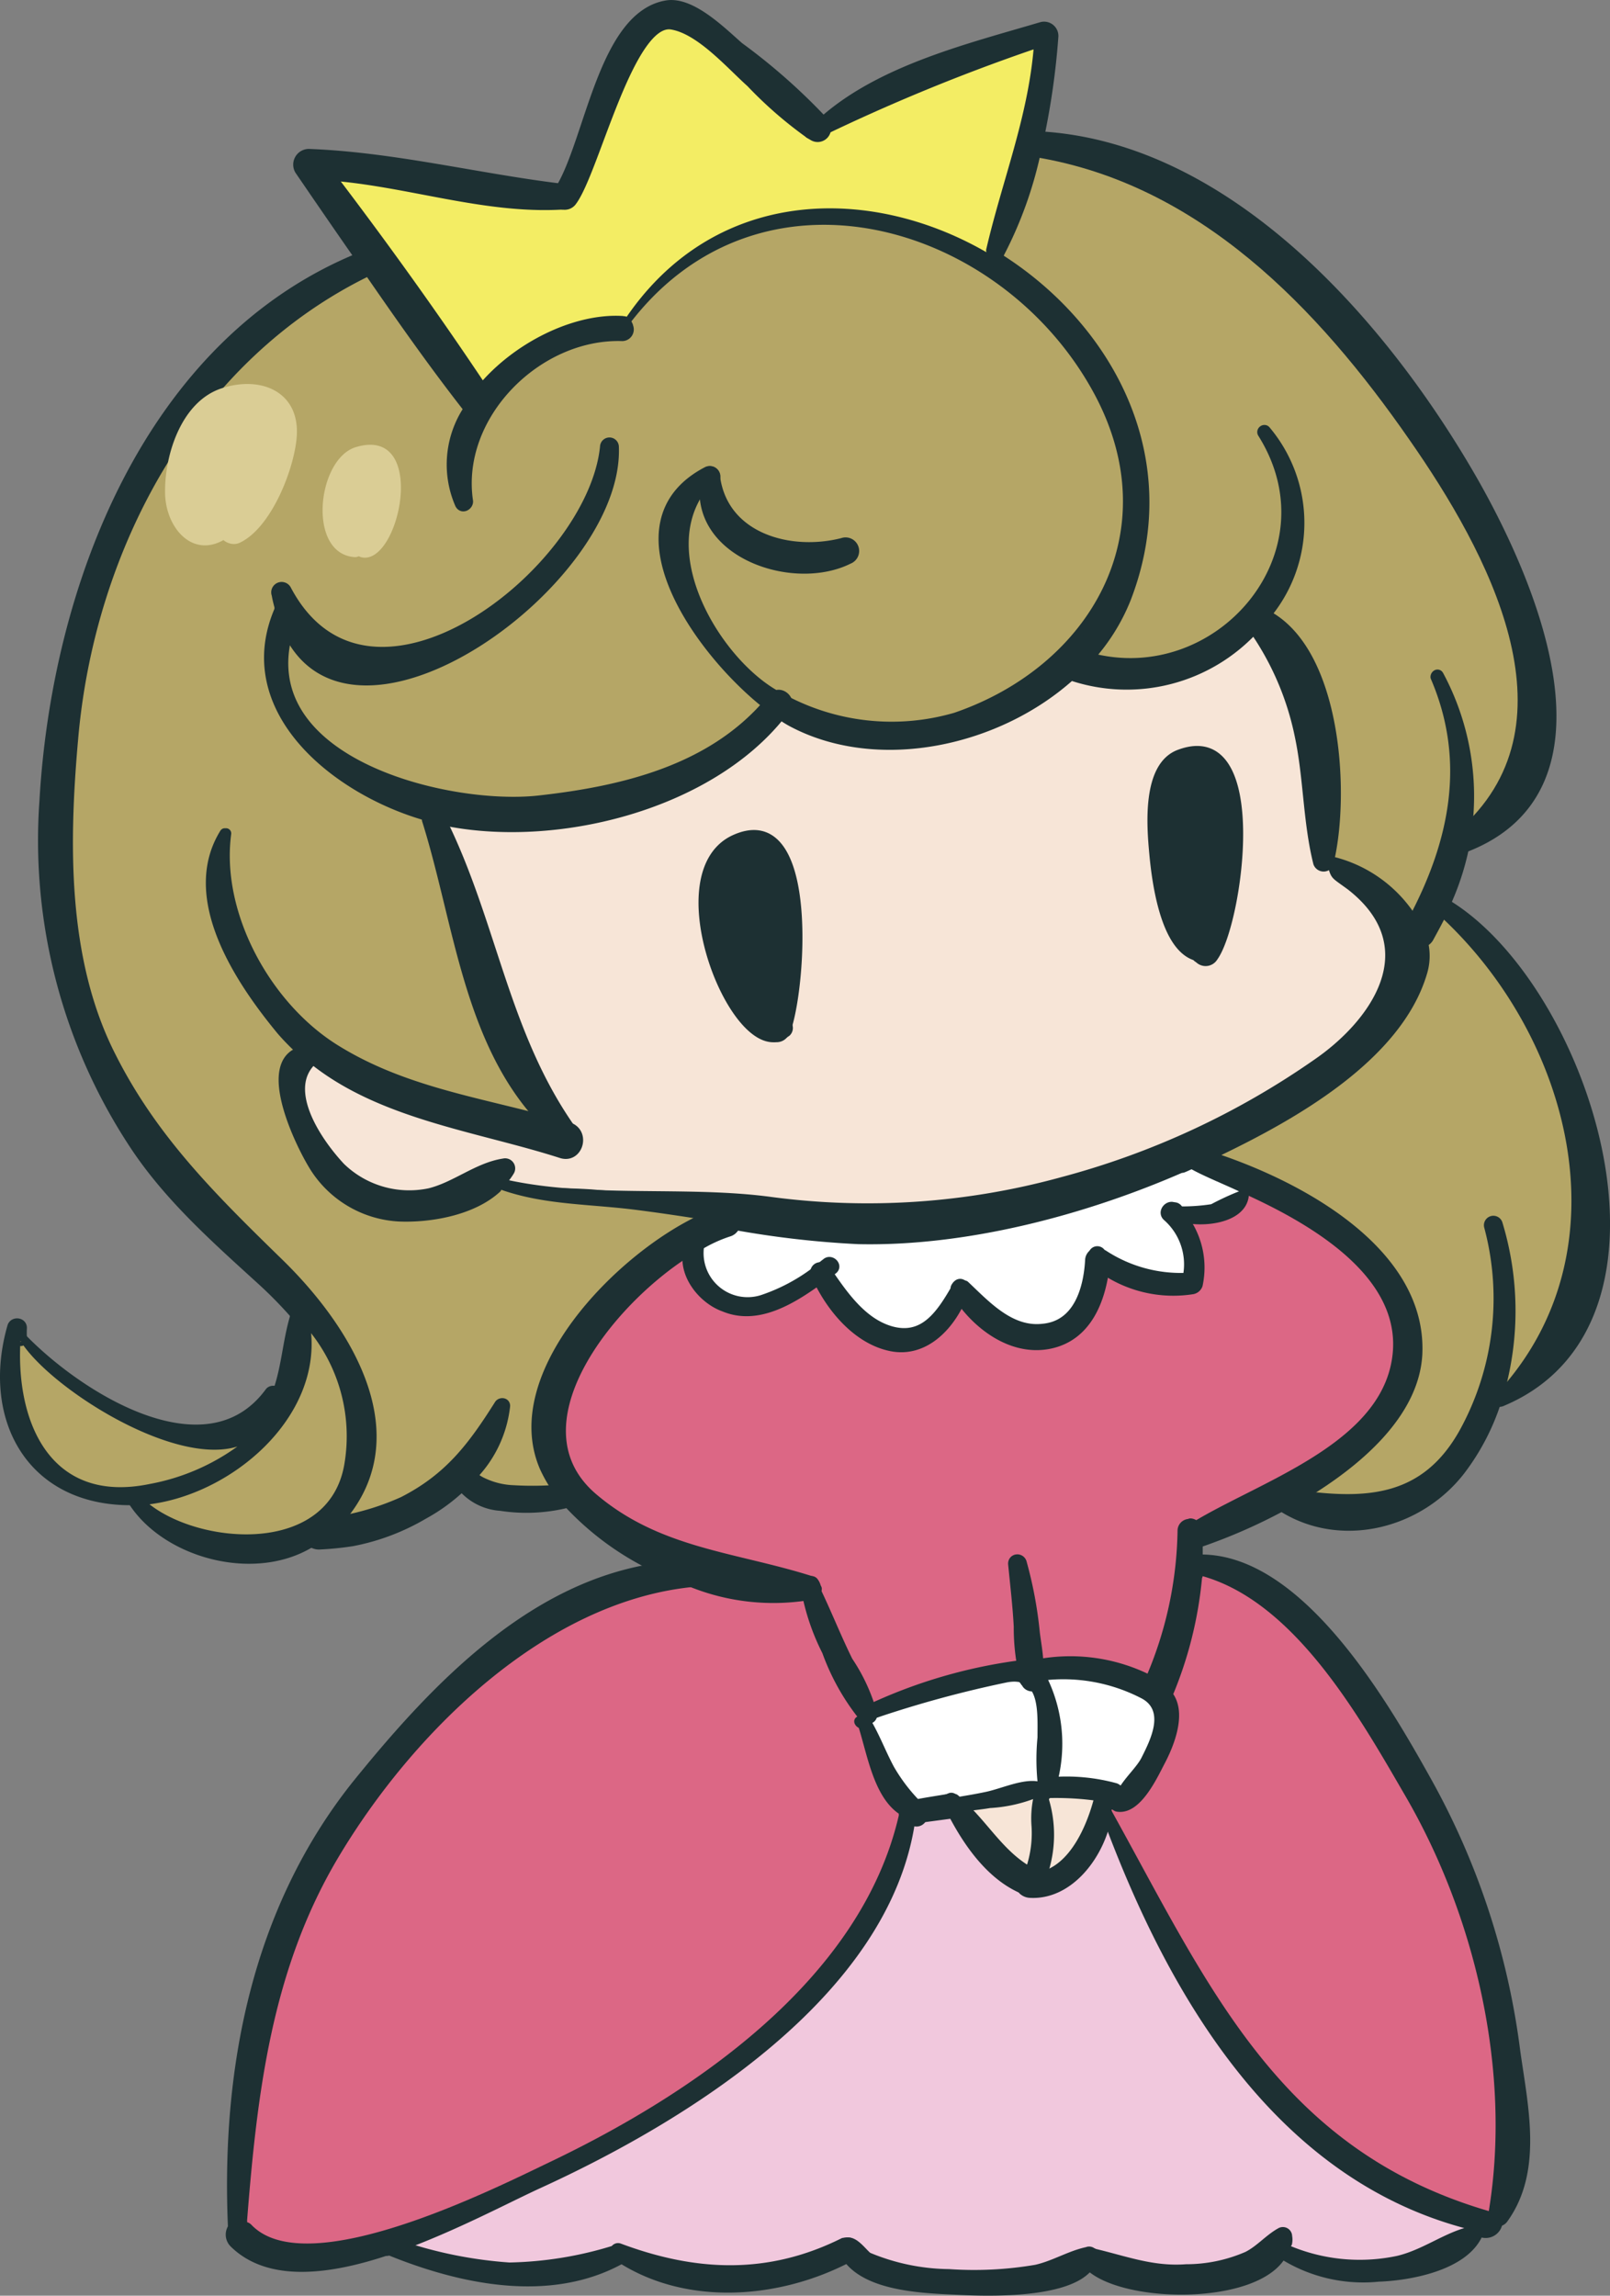 <svg xmlns="http://www.w3.org/2000/svg" viewBox="0 0 102.42 145.99"><rect x="0" y="0" width="102.42" height="145.99" fill="#808080" stroke="none"/><defs><style>.cls-1{fill:#1d3033;stroke:#1d3033;stroke-linecap:round;stroke-linejoin:round;stroke-width:.66px}.cls-2{fill:#b5a666}.cls-3{fill:#dc6785}.cls-5{fill:#f7e5d7}.cls-6{fill:#fff}.cls-8{fill:#dacd95}.cls-9{fill:none}</style></defs><g id="レイヤー_2" data-name="レイヤー 2"><g id="レイヤー_3" data-name="レイヤー 3"><path class="cls-1" d="M76.18 99.62v-.43c6.41-.23 11.9 9.33 14.51 14a47.44 47.44 0 0 1 5.69 17.25c.49 3.51 1.44 7.56-.74 10.61a.44.44 0 0 1-.33.21.68.68 0 0 0-.49-.59h-.13c1.46-8.92-.87-18.87-5.43-26.61-2.9-5-7.1-12.38-13.13-13.79.02-.27.05-.47.05-.65zM91.79 57.84a.77.77 0 0 0 .15-.36c8.85 5.26 15.77 26.48 3.62 31.61a.37.37 0 0 1-.36 0 5 5 0 0 0 .2-.62c8.1-9 4.54-22.5-3.79-30.17a2.13 2.13 0 0 0 .18-.46z"/><path class="cls-2" d="M91.61 58.25c8.33 7.67 11.89 21.2 3.79 30.17a19 19 0 0 0-.12-10.63.27.27 0 0 0-.52.15 17.71 17.71 0 0 1-1.59 13.12c-2.48 4.46-6.2 4.62-10.46 4 3.77-2.2 7.23-5.3 7.44-9 .33-6.51-7.51-10.79-13.36-12.64l.67-.3c4.74-2.28 11.41-6 13-11.36a3.58 3.58 0 0 0 .05-1.92.66.66 0 0 0 .36-.28c.25-.38.51-.85.74-1.31z"/><path class="cls-1" d="M82 95.52a6.25 6.25 0 0 0 .69-.41c4.26.57 8 .41 10.46-4a17.71 17.71 0 0 0 1.59-13.12.27.27 0 0 1 .52-.15 19 19 0 0 1 .12 10.63 2.2 2.2 0 0 1-.2.23.25.25 0 0 0 0 .39 14.61 14.61 0 0 1-2.26 4.36c-2.66 3.48-7.64 4.71-11.35 2.35.17-.12.3-.2.43-.28z"/><path class="cls-1" d="M95.2 88.65a2.2 2.2 0 0 0 .2-.23 5 5 0 0 1-.2.62.25.25 0 0 1 0-.39zM70.39 115.18a4.62 4.62 0 0 0 0-.48c6.31 11.28 10.72 22 24.25 25.89a.5.5 0 0 0 .62.62.75.75 0 0 1-.88.77 3.59 3.59 0 0 1-.41-.11.34.34 0 0 0-.43-.33 4 4 0 0 0-.46.13c-12-3.23-18.79-14.72-22.89-25.89.12-.19.17-.39.2-.6z"/><path class="cls-1" d="M95.33 141.23a.5.5 0 0 1-.62-.62h.13a.68.68 0 0 1 .49.62z"/><path class="cls-3" d="M89.28 114c4.56 7.74 6.89 17.69 5.43 26.61-13.53-3.95-17.94-14.61-24.25-25.91a.41.41 0 0 1 .18 0h.28a.31.31 0 0 0 .16.13c1.25.23 2.28-2.06 2.74-2.93.56-1.07 1.36-3.07.44-4.17a25.1 25.1 0 0 0 1.89-7.59C82.18 101.6 86.38 109 89.28 114z"/><path class="cls-1" d="M93.63 30.49c3.72 6.49 9.46 19.66-.51 23.41 0-.13 0-.26.08-.41 12.63-6.87-3.59-29.15-9.74-34.92C78.67 14 73 9.53 66 9.14c0-.15 0-.31.07-.46C78.13 9.32 88 20.7 93.63 30.49zM81.69 143a.67.67 0 0 0 .08-.3 11.47 11.47 0 0 0 7.1.77c1.53-.36 2.84-1.34 4.28-1.77.31.07.59.15.89.2a.41.41 0 0 1-.05.18c-.92 2-4.33 2.62-6.3 2.69a9.57 9.57 0 0 1-6.13-1.46.53.53 0 0 0 .13-.31z"/><path class="cls-1" d="M93.61 141.56a.34.34 0 0 1 .43.33c-.3 0-.58-.13-.89-.2a4 4 0 0 1 .46-.13z"/><path class="cls-2" d="M89.94 27.75c5 7.18 10.87 18.07 3.36 25A16.22 16.22 0 0 0 91.51 43c-.06-.1-.23 0-.18.1 2.3 5.36 1.2 10.54-1.41 15.46a8.36 8.36 0 0 0-5.36-3.79c1-4.28.46-13.28-4-15.61a9.1 9.1 0 0 0 0-11.72c-.08-.1-.26 0-.18.15 4.85 7.72-2.82 16.54-11.07 14.28a12.47 12.47 0 0 0 2.36-3.77c3.48-9-1.21-17.37-8.26-21.71a.5.5 0 0 0 .21-.2 25.52 25.52 0 0 0 2.35-6.51c10.49 1.69 18.1 9.61 23.97 18.07z"/><path class="cls-1" d="M93.3 52.79c7.51-7 1.62-17.86-3.36-25-5.87-8.46-13.48-16.38-24-18.12 0-.16.06-.31.11-.49C73 9.53 78.67 14 83.46 18.57c6.15 5.77 22.37 28.05 9.74 34.92.05-.23.07-.49.1-.7z"/><path class="cls-1" d="M92.71 53.31c-.13.12-.23.2-.36.3s0 .44.18.46a17.62 17.62 0 0 1-1.15 3.16c-.23.05-.44.33-.26.56-.25.49-.54 1-.82 1.49a5.49 5.49 0 0 0-.38-.77c2.61-4.92 3.71-10.1 1.41-15.46 0-.1.12-.2.18-.1a16.22 16.22 0 0 1 1.79 9.84 3.61 3.61 0 0 1-.59.52z"/><path class="cls-1" d="M93.3 52.79c0 .23 0 .47-.1.7l-.59.3a1.65 1.65 0 0 0 .1-.48 3.61 3.61 0 0 0 .59-.52zM93.2 53.49c0 .15 0 .28-.08.41a3.12 3.12 0 0 1-.49.17h-.1a2.55 2.55 0 0 0 .08-.28z"/><path class="cls-1" d="M92.63 54.07a3.12 3.12 0 0 0 .49-.17 16.68 16.68 0 0 1-1.18 3.58 2.9 2.9 0 0 0-.33-.2.68.68 0 0 0-.23-.05 17.62 17.62 0 0 0 1.15-3.16z"/><path class="cls-1" d="M92.61 53.79a2.55 2.55 0 0 1-.08.28c-.2 0-.36-.3-.18-.46s.23-.18.36-.3a1.65 1.65 0 0 1-.1.48zM91.79 57.84a2.13 2.13 0 0 1-.18.41 3.44 3.44 0 0 0-.44-.41v-.05l.26-.56a.68.68 0 0 1 .23.05 2.9 2.9 0 0 1 .33.2.77.77 0 0 1-.2.36z"/><path class="cls-1" d="M91.17 57.84a3.44 3.44 0 0 1 .44.41c-.23.46-.49.93-.74 1.39a.66.66 0 0 1-.36.28 4.79 4.79 0 0 0-.21-.64c.28-.49.57-1 .82-1.49.03 0 .03.03.05.05zM91.38 57.23l-.26.56c-.18-.23.03-.51.26-.56zM90.51 59.92a3.58 3.58 0 0 1-.05 1.92c-1.59 5.36-8.26 9.08-13 11.36l-.67.3c-.43-.12-.87-.25-1.28-.35a34.55 34.55 0 0 0 5-2.77c3.2-2.16 9.79-5.33 9.2-10.13-.38-2.59-3.94-4.25-5.2-5.38v-.12a8.36 8.36 0 0 1 5.36 3.79c-.08.15-.16.28-.23.43a.69.69 0 0 0 .87.95z"/><path class="cls-1" d="M90.3 59.28a4.79 4.79 0 0 1 .21.64.69.69 0 0 1-.82-1c.07-.15.15-.28.23-.43a5.49 5.49 0 0 1 .38.79zM76.79 73.5c5.85 1.85 13.69 6.13 13.36 12.64-.21 3.67-3.67 6.77-7.44 9-.51 0-1-.13-1.58-.2 4.48-2.54 9.12-6.15 8.2-10.79S80.72 75.55 76 73.89q.42-.19.79-.39z"/><path class="cls-1" d="M89.71 60.25c.59 4.8-6 8-9.2 10.13a34.55 34.55 0 0 1-5 2.77L74.9 73a.52.52 0 0 0-.62.69 53.16 53.16 0 0 1-12.41 3.23c-2.35.36-4.89 1.21-7.27.9-2.54-.31-5.13-.74-7.69-1-3-.34-5.95-.59-8.92-.82-2-.16-4.34.07-6.23-.62A2 2 0 0 0 32 75c5.41 1.23 11.58.39 17 1.13a46.45 46.45 0 0 0 18.43-1.26 51 51 0 0 0 16.16-7.47c3.51-2.38 7-7.07 2.15-10.84-1.08-.79-1-.64-1.31-1.56a.16.16 0 0 0 .08-.13c1.26 1.13 4.82 2.79 5.2 5.38z"/><path d="M93.15 141.69c-1.44.43-2.75 1.41-4.28 1.77a11.47 11.47 0 0 1-7.1-.77 1.1 1.1 0 0 0 0-.41.26.26 0 0 0-.39-.23c-.74.41-1.3 1.1-2.1 1.51a9.8 9.8 0 0 1-3.92.82c-2.15.13-3.9-.56-5.9-1a.24.24 0 0 0-.33-.23c-1.1.23-2.1.87-3.26 1.13a23.48 23.48 0 0 1-5.56.28 13.68 13.68 0 0 1-5.15-1.07c-.28-.16-.92-1.13-1.36-.9h-.05-.08c-4.74 2.33-9.41 2.17-14.28.35a.18.18 0 0 0-.25.13 24 24 0 0 1-6.77 1.11 27.67 27.67 0 0 1-7-1.41c3.41-1.23 6.74-3 8.79-3.95 9.15-4.15 22.15-12.1 23.71-23.17a1 1 0 0 0 .26.1.37.37 0 0 0 .49-.23l1.94-.26c1 1.92 2.46 4 4.44 4.8a.68.68 0 0 0 .38.15c2.39.15 4.26-2.23 4.8-4.51 4.18 11.3 10.95 22.76 22.97 25.99z" fill="#f1c8dd"/><path class="cls-1" d="M89.33 84.12c.92 4.64-3.72 8.25-8.2 10.79h-.08a.25.25 0 0 0-.28.2c-1.7.93-3.34 1.72-4.62 2.34v-.08a.46.46 0 0 0-.41-.44c4.08-2.56 11.51-4.71 12.72-10s-4.39-8.77-9.36-11a.21.21 0 0 0-.23-.1h-.05c-1.31-.61-2.59-1.1-3.64-1.51.25-.1.51-.23.77-.36 4.77 1.59 12.35 5.65 13.38 10.16z"/><path class="cls-3" d="M79.1 75.89c5 2.25 10.56 5.82 9.36 11s-8.64 7.46-12.72 10a.42.42 0 0 0-.48.44 24.79 24.79 0 0 1-2.06 9.53 11.11 11.11 0 0 0-7.15-1.07c0-.64-.15-1.31-.23-2a26 26 0 0 0-.82-4.4c-.11-.28-.57-.23-.52.08.13 1.31.29 2.64.36 4a13.4 13.4 0 0 0 .16 2.43 32.36 32.36 0 0 0-9.64 2.82 11.36 11.36 0 0 0-1.46-3.07c-.77-1.51-1.36-3.08-2.08-4.56a.41.41 0 0 0-.28-.54C46.68 99 41.86 98.8 37.7 95.27c-5.33-4.54.88-12.49 6.1-15.74-.35 1.43.9 3.07 2.23 3.59 2.13.87 4.28-.44 6-1.72.9 1.9 2.52 3.77 4.62 4.18s3.64-1.21 4.41-3c1.18 1.7 3.46 3.31 5.63 2.85s3.21-2.64 3.49-4.74A7.81 7.81 0 0 0 75.9 82a.43.43 0 0 0 .36-.28 5.2 5.2 0 0 0-1.08-4.41c1.36.38 3.77.08 3.95-1.33 0 .02 0-.07-.03-.09z"/><path class="cls-5" d="M85.74 56.56c4.84 3.77 1.36 8.44-2.15 10.84a51 51 0 0 1-16.08 7.46 46.45 46.45 0 0 1-18.43 1.26c-5.46-.74-11.63.1-17-1.13a3.33 3.33 0 0 0 .36-.56.31.31 0 0 0-.34-.46c-1.66.28-3.05 1.51-4.74 1.92a6.3 6.3 0 0 1-5.69-1.64c-1.61-1.72-3.74-5-1.77-6.87 4.39 3.56 10.59 4.31 15.84 6 1 .3 1.44-1.13.59-1.57-4.3-6.1-5-13.15-8.22-19.68h.1c7.1 1.51 16.89-.92 21.5-6.74a6.75 6.75 0 0 0 .93.56c5.35 2.77 12.89 1.16 17.53-3a11 11 0 0 0 11.63-3 18.29 18.29 0 0 1 2.92 6.79c.57 2.67.52 5.46 1.18 8.1a.36.36 0 0 0 .54.16c.27.92.22.77 1.3 1.56zm-8.61 4.33c1.56-2.12 3.38-14.81-2.08-12.86-2.13.74-1.82 4.58-1.64 6.28s.67 6 2.74 6.53a.54.54 0 0 0 .98.05zM50.06 65.2c.94-3.15 1.56-14.2-3.41-11.77-4.28 2.16-.33 12.62 2.59 12.49a.53.53 0 0 0 .61-.21 1.4 1.4 0 0 0 .16-.1.33.33 0 0 0 .05-.41z"/><path class="cls-1" d="M80.18 39.54a5.12 5.12 0 0 0 .36-.43c4.48 2.33 5 11.33 4 15.61a.27.27 0 0 0-.15 0c-.06 0-.08.05-.06.08s.06.18.08.23a.36.36 0 0 1-.54-.16c-.66-2.64-.61-5.43-1.18-8.1a18.29 18.29 0 0 0-2.9-6.77 5.16 5.16 0 0 0 .39-.46z"/><path class="cls-1" d="M84.51 54.87a.16.16 0 0 1-.08.13s-.05-.16-.08-.23 0-.08.06-.08a.27.27 0 0 1 .15 0v.12zM82 95.52c-.15.08-.28.16-.43.23a6.59 6.59 0 0 1-.75-.51.14.14 0 0 1-.07-.13l.36-.2c.53.07 1.07.15 1.58.2a6.25 6.25 0 0 1-.69.41zM81.38 142.56c-.18 0-.34.2-.26.35-2.31 2.64-9.18 2.41-11.64.77 0-.07.05-.15.08-.23a.18.18 0 0 0 0-.13c2 .47 3.75 1.16 5.9 1a9.8 9.8 0 0 0 3.92-.82c.8-.41 1.36-1.1 2.1-1.51a.26.26 0 0 1 .39.23 1.1 1.1 0 0 1 0 .41 2.44 2.44 0 0 0-.24-.1.27.27 0 0 0-.25.03z"/><path class="cls-1" d="M81.69 143a.53.53 0 0 1-.13.26 1.51 1.51 0 0 1-.38-.26c-.05 0-.05-.05-.08-.08a1.45 1.45 0 0 0 .26-.35.27.27 0 0 1 .15 0 2.44 2.44 0 0 1 .24.1.67.67 0 0 1-.06.33z"/><path class="cls-1" d="M81.56 143.28c-1.56 3-10.12 2.9-12.28.75a1.38 1.38 0 0 0 .18-.34c2.46 1.64 9.33 1.87 11.64-.77 0 0 0 .05.08.08a1.51 1.51 0 0 0 .38.28zM80.84 95.24a6.59 6.59 0 0 0 .75.51 35 35 0 0 1-5.41 2.36 4.64 4.64 0 0 0 0-.66c1.28-.62 2.92-1.41 4.62-2.34a.14.14 0 0 0 .04.13zM81.05 94.91h.08l-.36.2a.25.25 0 0 1 .28-.2z"/><path class="cls-1" d="M81.36 142.59a1.45 1.45 0 0 1-.26.35c-.1-.15.08-.33.26-.35zM80.13 38.93c-.36 0-.7.28-.54.64a10.51 10.51 0 0 1-10.9 2.82 5.11 5.11 0 0 0 .57-.57c8.25 2.26 15.92-6.56 11.07-14.28-.08-.12.1-.25.18-.15a9.1 9.1 0 0 1 0 11.72.71.71 0 0 0-.21-.11.37.37 0 0 0-.17-.07z"/><path class="cls-1" d="M80.18 39.54a5.16 5.16 0 0 1-.39.41 1.47 1.47 0 0 0-.18-.28.2.2 0 0 1 0-.1 8.3 8.3 0 0 0 .54-.64.37.37 0 0 1 .17 0 .71.71 0 0 1 .24.13 5.12 5.12 0 0 1-.38.48zM79.59 39.57c-.16-.36.18-.64.54-.64a8.3 8.3 0 0 1-.54.64z"/><path class="cls-1" d="M79.61 39.67a1.47 1.47 0 0 1 .18.28 11 11 0 0 1-11.63 3 5.3 5.3 0 0 0 .53-.53 10.51 10.51 0 0 0 10.9-2.82.2.2 0 0 0 .02.07zM74.9 76.94a.27.27 0 0 0-.28-.12.19.19 0 0 1 .15-.05 11.94 11.94 0 0 0 2.31-.13 17.65 17.65 0 0 1 1.77-.82 2.77 2.77 0 0 0 .26.1v.13c-.18 1.41-2.59 1.71-3.95 1.33a2.47 2.47 0 0 1-.26-.44zM79.1 75.86a2.77 2.77 0 0 1-.26-.1.21.21 0 0 1 .26.1zM76.46 48.31c3.41 1.15 1.51 10.23.18 12.33a.43.43 0 0 0 0-.49 2 2 0 0 1-.18-.26 18.43 18.43 0 0 0 1.54-6.3 7.38 7.38 0 0 0-.54-4c-.69-1.18-2.13-1.49-2.64 0a12.21 12.21 0 0 0 1.56 10.3c-.07.16-.12.31-.2.47-2.44-1.57-3.85-13.36.28-12.05z"/><path class="cls-1" d="M76.64 60.64c1.33-2.1 3.23-11.18-.18-12.33-4.13-1.28-2.72 10.48-.28 12a.46.46 0 0 0 0 .48c-2.07-.51-2.59-4.89-2.74-6.53s-.49-5.54 1.64-6.28c5.46-2 3.64 10.74 2.08 12.86a.54.54 0 0 1-.93 0 .41.41 0 0 0 .41-.23z"/><path class="cls-1" d="M77.46 49.64a7.38 7.38 0 0 1 .54 4 18.43 18.43 0 0 1-1.62 6.3 12.21 12.21 0 0 1-1.56-10.3c.51-1.49 1.95-1.18 2.64 0z"/><path class="cls-6" d="M78.82 75.76a17.65 17.65 0 0 0-1.77.82 11.94 11.94 0 0 1-2.31.13.19.19 0 0 0-.15.05c-.28 0-.56.36-.28.59a4.08 4.08 0 0 1 1.28 3.92 9 9 0 0 1-5.38-1.46c-.06 0-.13-.08-.18-.1a.24.24 0 0 0-.36 0 .5.5 0 0 0-.23.38c-.15 1.9-.82 4.18-3 4.39-2 .2-3.61-1.49-5-2.75a.1.1 0 0 0-.07 0l-.06-.05a.19.19 0 0 0-.3 0 .41.41 0 0 0-.08.13c-.95 1.64-2 3.31-4.18 2.7-1.77-.52-2.95-2.24-4-3.7l.33-.25c.26-.21-.13-.59-.38-.39l-.36.28a.3.3 0 0 0-.33.26 11.87 11.87 0 0 1-3.36 1.77 3.13 3.13 0 0 1-4.05-3.49 9.06 9.06 0 0 1 1.85-.85.6.6 0 0 0 .43-.43 60.91 60.91 0 0 0 7.85.9c6.76.15 14.25-1.8 20.58-4.54.92.59 2.2 1.08 3.51 1.69z"/><path class="cls-1" d="M76.56 60.15a.43.43 0 0 1 0 .49l-.33-.21s-.08 0-.1-.07.13-.31.2-.47a2 2 0 0 0 .23.26z"/><path class="cls-1" d="M76.28 60.43l.33.21a.41.41 0 0 1-.41.23.46.46 0 0 1 0-.48s.06.02.08.04zM70.28 80.3a.3.3 0 0 0 0-.16.47.47 0 0 0-.1-.33 9 9 0 0 0 5.38 1.46c0 .1 0 .21-.08.28l.39-.28h-.31a4.08 4.08 0 0 0-1.28-3.92c-.28-.23 0-.62.28-.59a.24.24 0 0 0 0 .33 2.26 2.26 0 0 0 .54.2 5.2 5.2 0 0 1 1.08 4.41.43.43 0 0 1-.36.28 7.81 7.81 0 0 1-5.67-1.33 2.17 2.17 0 0 0 .13-.35zM76.18 98.11v1.08a4.61 4.61 0 0 0-.51 0 6 6 0 0 0 .06-1 .61.61 0 0 0 .33 0 .69.69 0 0 0 .12-.08zM76.18 99.62v.57a5.29 5.29 0 0 0-.54-.13 7.92 7.92 0 0 0 0-.85 4.61 4.61 0 0 1 .51 0c.05.11.03.26.03.41zM76 73.89c-.26.13-.52.26-.77.36l-.62-.25a.55.55 0 0 1-.33-.34l1.23-.53c.41.1.85.23 1.28.35q-.37.21-.79.41zM76.15 97.45a4.64 4.64 0 0 1 0 .66.69.69 0 0 1-.13 0 .61.61 0 0 1-.33 0 .63.63 0 0 1-.1-1.11.72.72 0 0 0 .15-.11.46.46 0 0 1 .41.44zM75.61 100.06a5.29 5.29 0 0 1 .54.13 25.1 25.1 0 0 1-1.89 7.59c-.15-.15-.31-.31-.49-.46a24.55 24.55 0 0 0 1.84-7.26z"/><path class="cls-1" d="M75.9 81.27l-.39.28c0-.07 0-.18.08-.28zM75.74 96.93a.72.72 0 0 1-.15.11.63.63 0 0 0 .13 1.12 6 6 0 0 1-.06 1c-.4.08-.61.77-.07.85a24.55 24.55 0 0 1-1.87 7.2 5.63 5.63 0 0 1-.54-.36 24.79 24.79 0 0 0 2.06-9.53.42.42 0 0 1 .5-.39z"/><path class="cls-1" d="M75.66 99.21a7.92 7.92 0 0 1 0 .85c-.61-.06-.4-.77 0-.85zM75.51 73.15l-1.23.53a.52.52 0 0 1 .62-.68zM74.9 76.94a2.47 2.47 0 0 0 .28.38 2.26 2.26 0 0 1-.54-.2.24.24 0 0 1 0-.33.27.27 0 0 1 .28.12l-.02.03zM74.61 74l.57.23C68.85 77 61.36 78.94 54.6 78.79a60.91 60.91 0 0 1-7.85-.9c.13-.46-.2-1-.77-.85a13.85 13.85 0 0 0-1.3.51c-1.49-.23-3-.46-4.46-.64-3-.36-5.85-.3-8.64-1.36.05-.07.12-.12.18-.2 1.89.65 4.24.46 6.24.65 3 .23 5.94.48 8.92.82 2.56.28 5.15.71 7.69 1 2.38.31 4.92-.54 7.27-.9a53.16 53.16 0 0 0 12.41-3.23.55.55 0 0 0 .32.31zM74.26 107.78c.92 1.1.12 3.1-.44 4.17-.46.87-1.49 3.16-2.74 2.93a.31.31 0 0 1-.16-.13.32.32 0 0 0 .23-.13l.06-.05c1.48-1.33 3.48-4.82 2.61-6.36a.74.74 0 0 0 .44-.43z"/><path class="cls-1" d="M73.74 107.29c.18.15.34.31.49.46a.74.74 0 0 1-.44.43 2.22 2.22 0 0 0-.79-.64.54.54 0 0 1 0-.26c0-.12.1-.23.15-.36a5.63 5.63 0 0 0 .54.36z"/><path class="cls-1" d="M73.82 108.21c.87 1.54-1.13 5-2.61 6.36a.54.54 0 0 0-.13-.74c.38-.75 1.2-1.47 1.51-2.08.59-1.13 1.54-3 0-3.79a10.79 10.79 0 0 0-6.3-1.16l-.23-.38a12.07 12.07 0 0 1 6.94 1.1.64.64 0 0 0 .82.69z"/><path class="cls-1" d="M73.79 108.16a.64.64 0 0 1-.82-.69 2.22 2.22 0 0 1 .82.69z"/><path class="cls-1" d="M73.2 106.9c0 .13-.1.24-.15.36a.54.54 0 0 0 0 .26 12.07 12.07 0 0 0-6.92-1.15v-.54a11.11 11.11 0 0 1 7.07 1.07z"/><path class="cls-6" d="M72.61 108c1.52.79.57 2.66 0 3.79-.31.61-1.13 1.33-1.51 2.08a.42.42 0 0 0-.16-.11 11.77 11.77 0 0 0-4-.38 9.27 9.27 0 0 0-.61-6.51 10.79 10.79 0 0 1 6.28 1.13z"/><path class="cls-1" d="M63.36 16.34c7 4.34 11.74 12.69 8.26 21.71a12.47 12.47 0 0 1-2.36 3.77 6.91 6.91 0 0 1-.77-.25.21.21 0 0 0-.13 0 13 13 0 0 0 3.18-5.15c1.69-5.51-.39-10.61-3.41-15.15-6.33-9.15-21.84-10.77-28.3-.69a.14.14 0 0 0-.13-.08c5.64-8.62 15.59-8.8 23.1-4.5a.4.4 0 0 0 .56.34z"/><path class="cls-1" d="M68.13 21.24c3 4.54 5.1 9.64 3.41 15.15a13 13 0 0 1-3.18 5.15.64.64 0 0 0-.72.69A16.6 16.6 0 0 1 56 46.62 14.83 14.83 0 0 1 50 45c.3-.46-.44-1.05-.82-.59l-.08.08a11.93 11.93 0 0 1-3.51-3.36c-1.92-2.8-4.15-8.51-.69-10.59a4.58 4.58 0 0 0-.08.77c-3 4.15 1.23 10.89 4.87 12.76a14.28 14.28 0 0 0 11 1.28c8.66-3 13.63-11.5 8.92-20.27-5.86-10.94-21.35-15.5-29.68-4.38a.44.44 0 0 0-.1-.15c6.46-10.08 21.97-8.46 28.3.69zM71.08 113.83a.54.54 0 0 1 .13.74l-.06.05a.32.32 0 0 1-.23.13.25.25 0 0 1 0-.13 1.29 1.29 0 0 1 .16-.79z"/><path class="cls-1" d="M70.31 114.11A.47.47 0 0 0 70 114a14.52 14.52 0 0 0-3.29-.15 4.86 4.86 0 0 0 .23-.51 11.77 11.77 0 0 1 4 .38.42.42 0 0 1 .16.11 1.29 1.29 0 0 0-.21.79.25.25 0 0 0 0 .13h-.28a.41.41 0 0 0-.18 0v-.29a.4.4 0 0 0-.12-.35z"/><path class="cls-1" d="M70 114.57l-.44-.08s0-.13.06-.18A.36.36 0 0 1 70 114a1.82 1.82 0 0 1 .3.11.4.4 0 0 1 .13.3v.26a.23.23 0 0 0-.36-.08.08.08 0 0 0-.07-.02z"/><path class="cls-1" d="M70.44 114.67a2.36 2.36 0 0 0-.36-.11.23.23 0 0 1 .36.11zM70.39 115.18c0 .21-.08.41-.13.62-.11-.28-.21-.57-.31-.85a1 1 0 0 0 0-.28 2.36 2.36 0 0 1 .36.11 4.62 4.62 0 0 1 .08.4zM69.8 80.35a1.12 1.12 0 0 1-.21-.18.32.32 0 0 1 0-.41.53.53 0 0 1 .39 0s.12.08.18.1a.47.47 0 0 1 .1.33.3.3 0 0 1 0 .16 2.17 2.17 0 0 1 0 .41 3 3 0 0 1-.46-.41z"/><path class="cls-1" d="M70 115c.1.28.2.57.31.85-.54 2.28-2.41 4.66-4.8 4.51a.68.68 0 0 1-.38-.15 1.15 1.15 0 0 0 .23.1.55.55 0 0 0 .69-.39 1.05 1.05 0 0 0 .08-.18c1.92-.38 3.41-2.89 3.87-4.74zM69.8 80.35a3 3 0 0 0 .43.36c-.28 2.1-1.18 4.28-3.49 4.74s-4.45-1.15-5.63-2.85a3.44 3.44 0 0 1 .12-.41c3.36 4.16 8.1 3.93 8.57-1.84zM70 114a.47.47 0 0 1 .3.11 1.82 1.82 0 0 0-.3-.11z"/><path class="cls-2" d="M69.62 25.06c4.71 8.77-.26 17.3-8.92 20.27a14.28 14.28 0 0 1-11-1.28c-3.64-1.87-7.87-8.61-4.87-12.76 0 4.07 5.84 5.89 9.15 4.23a.53.53 0 0 0-.38-1c-3.34.85-7.49-.3-8.1-4.05A.35.35 0 0 0 45 30c-6.3 3.23-.59 11.33 3.8 14.77-3.61 4.23-9.2 5.56-14.56 6.15-5.82.64-18.43-2.43-15.94-10.84 4.13 9 21.07-3.15 20.74-11.66a.27.27 0 0 0-.54 0c-.8 8-15 19-20.28 9.12a.33.33 0 0 0-.61.26c.05.31.13.59.2.87-2.92 6.43 3.57 11.64 9.41 13.25a.38.38 0 0 0 0 .28c2 6.49 2.62 14.08 7.46 19.13-4.58-1.23-9.15-1.93-13.3-4.49-4.41-2.72-7.66-8.64-7-13.79h-.08c-2.54 4.08 1 9.33 3.61 12.49a15 15 0 0 0 1.31 1.33c-2.69.69 0 6.13.9 7.48a6.77 6.77 0 0 0 5.28 3c1.87.08 4.64-.38 6.18-1.8 2.79 1.06 5.64 1 8.64 1.36 1.46.18 3 .41 4.46.64-5.29 2.41-12.56 9.93-10 15.74a8.77 8.77 0 0 0 .85 1.46 20.42 20.42 0 0 1-2.82 0 5 5 0 0 1-2-.49c-.28-.13-.46-.28-.72-.43a7.52 7.52 0 0 0 2.16-4.44c0-.2-.23-.23-.34-.1C30.09 92 28.6 94 25.66 95.5a16.77 16.77 0 0 1-4.28 1.28c4.89-5.23.92-12-3.57-16.41-4.2-4.1-8.07-7.87-10.76-13.22-3.11-6.1-3-13.56-2.41-20.2 1.05-12.18 7.51-24.3 18.84-29.76 2.05 3 4.12 5.92 6.33 8.74a6.29 6.29 0 0 0-.57 6.07c.16.31.54.05.49-.2-.79-5.44 4.38-10.64 9.79-10.49a.41.41 0 0 0 .41-.56c8.33-11.17 23.82-6.61 29.69 4.31z"/><path class="cls-1" d="M70.05 114.59v-.05a.08.08 0 0 1 0 .05zM70 79.68a.53.53 0 0 0-.39 0 .24.24 0 0 1 .39 0zM70 114.57v.05a.24.24 0 0 0-.08.26c-.41 1.9-1.9 4.41-3.87 4.74.08-.2.15-.43.23-.69 1.77-.56 2.79-2.82 3.25-4.51z"/><path class="cls-1" d="M70 114.62a1 1 0 0 1 0 .28.24.24 0 0 1 0-.28zM69.59 80.17a1.12 1.12 0 0 0 .21.18c-.47 5.77-5.21 6-8.57 1.84a1.08 1.08 0 0 0 .11-.28.18.18 0 0 0-.05-.15.1.1 0 0 1 .07 0c1.34 1.26 2.9 3 5 2.75 2.23-.21 2.9-2.49 3-4.39a.5.5 0 0 1 .23-.38.32.32 0 0 0 0 .43zM70 114a.36.36 0 0 0-.36.31s0 .13-.06.18a18.92 18.92 0 0 0-3.2-.13.44.44 0 0 0-.11-.25.26.26 0 0 0 .38-.1.24.24 0 0 0 0-.13A14.52 14.52 0 0 1 70 114zM69 143.66c-.08-.2.15-.41.35-.36a1.67 1.67 0 0 0 .18 0 .18.18 0 0 1 0 .13c0 .08-.05.16-.08.23a1.38 1.38 0 0 1-.18.34 2.53 2.53 0 0 1-.28-.31.12.12 0 0 1 .01-.03z"/><path class="cls-1" d="M69.51 143.35a1.67 1.67 0 0 1-.18 0c-.2-.05-.43.16-.35.36-2.49 2-12.67 2-14.69-.36a.45.45 0 0 0-.49-.69h.05c.44-.23 1.08.74 1.36.9a13.68 13.68 0 0 0 5.15 1.07 23.48 23.48 0 0 0 5.56-.28c1.16-.26 2.16-.9 3.26-1.13a.24.24 0 0 1 .33.13z"/><path class="cls-1" d="M69 143.74a2.53 2.53 0 0 0 .28.31c-1.3 1.84-6.66 1.64-8.25 1.56-2-.1-5.74-.15-7.1-2.05l.23-.13a.33.33 0 0 0 .13-.13c2 2.31 12.2 2.36 14.69.36a.12.12 0 0 0 .02.08zM68.69 42.39a5.3 5.3 0 0 1-.53.53.69.69 0 0 1-.49-.66 7.65 7.65 0 0 0 .72-.69.21.21 0 0 1 .13 0 6.91 6.91 0 0 0 .77.25 5.11 5.11 0 0 1-.6.57z"/><path class="cls-5" d="M69.56 114.49c-.46 1.69-1.48 4-3.25 4.51a7.59 7.59 0 0 0 0-4.64 18.92 18.92 0 0 1 3.25.13z"/><path class="cls-1" d="M67.64 42.23a.64.64 0 0 1 .72-.69 7.65 7.65 0 0 1-.72.69zM67.64 42.26a.69.69 0 0 0 .49.66C63.49 47.13 56 48.74 50.6 46a6.75 6.75 0 0 1-.93-.56c.11-.13.23-.28.34-.43a14.83 14.83 0 0 0 6 1.67 16.6 16.6 0 0 0 11.63-4.42zM66.26 1.73a.58.58 0 0 1 .74.57 47.46 47.46 0 0 1-.9 6.38 4.5 4.5 0 0 0-.64 0 41.85 41.85 0 0 0 1-5.71l.21-.08a.75.75 0 0 0-.18-.13v-.43c-.13.05-.28.07-.41.12s-.13-.07-.18-.12a.58.58 0 0 1 0 .18c-4.49 1.38-9.38 3-13.28 5.58a.45.45 0 0 0-.13-.28s0-.07-.08-.1c3.67-3.26 9.26-4.62 13.85-5.98zM66.31 106.83a9.27 9.27 0 0 1 .61 6.51 4.1 4.1 0 0 0-.48 0c0-.92.07-1.92.07-2.92a8.48 8.48 0 0 0-.53-3.36v-.23a.51.51 0 0 1 .33 0zM66.92 113.34a4.86 4.86 0 0 1-.23.51h-.23a.26.26 0 0 0-.08-.36.15.15 0 0 1 0-.11 4.1 4.1 0 0 1 .54-.04z"/><path class="cls-1" d="M66.69 113.85a.24.24 0 0 1 0 .13.26.26 0 0 1-.38.1.8.8 0 0 0 .2-.21zM66.57 2.86l-.21.08a.59.59 0 0 0 0-.21.75.75 0 0 1 .21.13zM66.41 113.47a.26.26 0 0 1 .08.36zM66.36 114.36a7.59 7.59 0 0 1 0 4.64 2.28 2.28 0 0 1-.59.11c.56-1.47.33-3.18.31-4.75h.33zM55.06 109.24a.23.23 0 0 0 .39-.15V109a38.88 38.88 0 0 1 9.55-2.61.45.45 0 0 0 .25.51s0 .08.06.13a.41.41 0 0 0 .64 0 8.48 8.48 0 0 1 .53 3.36c0 1-.07 2-.07 2.92a.15.15 0 0 0-.13 0 1.37 1.37 0 0 0-.28 0 14.44 14.44 0 0 1 0-2.79c0-1.62.2-4-2-3.49a70.82 70.82 0 0 0-8.89 2.46.33.33 0 0 0-.44 0 .33.33 0 0 1 .07-.39h.13a.7.7 0 0 0 .19.14z"/><path class="cls-1" d="M66.46 113.85a.8.8 0 0 1-.2.21.07.07 0 0 1-.05 0 .69.69 0 0 0-.05-.13h.33zM66.44 113.36a.15.15 0 0 0 0 .11c0-.06-.07-.08-.1-.11a.15.15 0 0 1 .1 0z"/><path class="cls-1" d="M66.08 113.72a1.61 1.61 0 0 1-.1-.36h.33s.08 0 .1.11v.38h-.28a.69.69 0 0 1-.05-.13zM66.41 2.3v.43c-.13-.13-.26-.2-.39-.31.11-.05.26-.07.39-.12zM66 2.42c.13.11.26.18.39.31a.59.59 0 0 1 0 .21c-.2.05-.41.13-.61.2a6.57 6.57 0 0 0 0-.66c.09-.03.22-.03.22-.06z"/><path class="cls-1" d="M65.18 9.47a.32.32 0 0 0 .15.06 3.45 3.45 0 0 1 .56.1 25.52 25.52 0 0 1-2.35 6.51.5.5 0 0 1-.21.2l-.54-.3a.38.38 0 0 1 0-.23c1-4.29 2.59-8.26 3-12.67.2-.07.41-.15.61-.2a41.85 41.85 0 0 1-1 5.71.46.46 0 0 0-.22.82zM66.23 114.11a.44.44 0 0 1 .11.25H66v-.12a1.13 1.13 0 0 0 .23-.13zM66.31 106.8a.51.51 0 0 0-.28 0 3.15 3.15 0 0 0 0-.43zM66.31 119c-.08.26-.15.49-.23.69a2.15 2.15 0 0 1-.62 0 3.13 3.13 0 0 0 .21-.46H65.69s.06-.05 0-.07a2.28 2.28 0 0 0 .62-.16zM66.26 114.06zM66.26 113.36H66a1.37 1.37 0 0 1 .26 0zM66 114.24l-.13.08a.31.31 0 0 1-.1 0 1.69 1.69 0 0 1 .13-.31.17.17 0 0 1 .28 0 1.13 1.13 0 0 1-.18.23z"/><path class="cls-1" d="M66.13 113.85a.69.69 0 0 1 .05.13.17.17 0 0 0-.28 0 1.69 1.69 0 0 0-.13.31.48.48 0 0 1-.23-.41l.54-.16a.69.69 0 0 0 .05.13zM66 9.14c0 .18-.08.33-.11.49a3.45 3.45 0 0 0-.56-.1.32.32 0 0 1-.15-.06c.05-.25.13-.53.18-.79a4.5 4.5 0 0 1 .64 0c.08.15.05.32 0 .46zM66.05 105.83v.54a3.16 3.16 0 0 0-.28-.39.14.14 0 0 0-.1 0 1.78 1.78 0 0 1 .38-.15zM66.08 106.37s-.03-.03 0 0z"/><path class="cls-1" d="M66.08 106.39a3.15 3.15 0 0 1 0 .43.32.32 0 0 0-.18 0 1.85 1.85 0 0 0-.23-.36v-.08a1.11 1.11 0 0 1 .43-.07zM66.08 113.72l-.54.16a.49.49 0 0 1 .44-.52 1.61 1.61 0 0 0 .1.36zM66.08 119.69a1.05 1.05 0 0 1-.08.18.55.55 0 0 1-.69.39 1.15 1.15 0 0 1-.23-.1.6.6 0 0 1-.08-.65 3.06 3.06 0 0 0 .51.26 2.15 2.15 0 0 0 .57-.08zM66 114.36c0 1.57.25 3.28-.31 4.75a.39.39 0 0 1-.15 0 2 2 0 0 1-.34-.23 6.85 6.85 0 0 0 .39-2.77 6.46 6.46 0 0 1 .1-1.72s.1 0 .15-.07a.3.3 0 0 0 .16.04z"/><path class="cls-1" d="M65.77 106a3.16 3.16 0 0 1 .28.39 1.11 1.11 0 0 0-.43.07c0-.15-.05-.33-.08-.48a.21.21 0 0 1 .13 0 .14.14 0 0 1 .1.02zM66 106.85v.23c0 .05-.08-.15-.13-.2a.32.32 0 0 1 .13-.03zM66 114.26v.1a.3.3 0 0 1-.13 0zM66 2.42s-.13 0-.2.06a.58.58 0 0 0 0-.18c.07.05.2.07.2.12zM66 113.31a.49.49 0 0 0-.44.52 37.37 37.37 0 0 1-4.43.87 2.12 2.12 0 0 0-.33-.34.49.49 0 0 0-.16 0c.72-.12 1.41-.23 2.11-.38.94-.21 2.25-.82 3.25-.67z"/><path class="cls-6" d="M64 107c2.18-.46 2 1.87 2 3.49a14.44 14.44 0 0 0 0 2.79c-1-.15-2.29.46-3.28.67-.7.15-1.39.26-2.11.38a.13.13 0 0 0-.15 0h-.1c-.67.11-1.36.21-2 .34a11.19 11.19 0 0 1-1.69-2.23c-.54-1-.9-2-1.49-3A70.82 70.82 0 0 1 64 107z"/><path class="cls-1" d="M65.85 106.88c.05.05.07.13.13.2a.41.41 0 0 1-.64 0s0-.08-.06-.13a.44.44 0 0 0 .31 0 .8.8 0 0 1 .26-.07zM65.54 105.85h-.18a1.26 1.26 0 0 1-.33.05 13.4 13.4 0 0 1-.21-2.46c-.07-1.33-.23-2.66-.36-4 0-.31.41-.36.52-.08a26 26 0 0 1 .84 4.49c.08.64.21 1.31.23 2a1.78 1.78 0 0 0-.38.1.16.16 0 0 0-.13-.1z"/><path class="cls-1" d="M65.57 106.44v.08a1.85 1.85 0 0 1 .23.36.8.8 0 0 0-.26.05.44.44 0 0 1-.31 0 5.43 5.43 0 0 1-.17-.53l.35-.08zM65.77 114.29a.31.31 0 0 0 .1 0c-.05 0-.1.07-.15.07s.03-.05.05-.07zM65.8 2.48a6.57 6.57 0 0 1 0 .66A121.44 121.44 0 0 0 52 8.81a.36.36 0 0 1-.52-.34c.08.06.18.11.26.16a.52.52 0 0 0 .77-.57c3.91-2.61 8.8-4.2 13.29-5.58z"/><path class="cls-1" d="M65.77 114.29v.12A9.44 9.44 0 0 1 63 115c-.49.08-1 .13-1.46.2a2.76 2.76 0 0 0-.41-.43 37.37 37.37 0 0 0 4.43-.87.48.48 0 0 0 .21.39zM65.75 119.23h-.08a.12.12 0 0 0 0-.05s.05.05.08.05zM65.72 119.11v.07a.15.15 0 0 1-.12-.05.39.39 0 0 0 .12-.02z"/><path class="cls-1" d="M65.69 119.18a.12.12 0 0 1 0 .05 5.84 5.84 0 0 1-.69.18s0-.1.07-.13a.58.58 0 0 1 .41-.18h.11a.15.15 0 0 0 .1.08zM65.67 119.26a3.13 3.13 0 0 1-.21.46 3.06 3.06 0 0 1-.51-.26 5.84 5.84 0 0 0 .72-.2zM65.67 105.93a.21.21 0 0 0-.13 0v-.11a.16.16 0 0 1 .13.11z"/><path class="cls-5" d="M65.72 114.41a6.46 6.46 0 0 0-.1 1.72 6.85 6.85 0 0 1-.39 2.77c-1.54-1-2.46-2.44-3.71-3.72.48-.07 1-.12 1.46-.2a9.44 9.44 0 0 0 2.74-.57z"/><path class="cls-1" d="M65.62 106.44v0zM65.54 106c0 .15 0 .33.08.48h-.05l-.11-.15-.35.08v-.16a.31.31 0 0 1 .26-.2 1.17 1.17 0 0 1 .17-.05zM65.23 118.9a2 2 0 0 0 .34.23h-.11a.58.58 0 0 0-.41.18 2.44 2.44 0 0 0 .18-.41z"/><path class="cls-1" d="M65.54 105.85v.15a1.17 1.17 0 0 0-.2.05.31.31 0 0 0-.26.2 1.06 1.06 0 0 1 0-.31 1.26 1.26 0 0 0 .33-.05zM65.39 8.68c0 .26-.13.54-.18.79a.46.46 0 0 1 .18-.79zM65.11 106.37a5.43 5.43 0 0 0 .17.53.45.45 0 0 1-.25-.51zM65.23 118.9a2.44 2.44 0 0 1-.18.41s-.07.08-.07.13c-1.72-.94-2.87-2.74-3.92-4.23a2.54 2.54 0 0 0 .49 0c1.22 1.25 2.14 2.72 3.68 3.69z"/><path class="cls-1" d="M65.08 106.21v.16H65a.19.19 0 0 1 .08-.16z"/><path class="cls-1" d="M65.08 106.21a.19.19 0 0 0 0 .16 38.88 38.88 0 0 0-9.61 2.63 2 2 0 0 0-.08-.31A32.36 32.36 0 0 1 65 105.9a1.06 1.06 0 0 0 .08.31zM65 119.46a.6.6 0 0 0 .08.65c-2-.85-3.44-2.88-4.44-4.8l.44-.08c1 1.49 2.15 3.29 3.92 4.23zM62.82 16l.54.3a.4.4 0 0 1-.54-.3z"/><path d="M65.75 3.14c-.39 4.41-2 8.38-3 12.67a.38.38 0 0 0 0 .23c-7.51-4.34-17.46-4.16-23.1 4.43a.32.32 0 0 0-.18 0c-3-.15-6.64 1.67-8.84 4.31-3.03-4.67-6.31-9.23-9.63-13.64 4.95.36 9.82 2.13 14.77 1.85h.05a.54.54 0 0 0 .59-.21c1.4-1.92 3.59-11.66 6.32-11.23 1.82.29 3.74 2.52 5.05 3.69a25.88 25.88 0 0 0 3.71 3.23.36.36 0 0 0 .52.34 121.44 121.44 0 0 1 13.74-5.67z" fill="#f3ed64"/><path class="cls-1" d="M61.52 115.18a2.54 2.54 0 0 1-.49 0 3.16 3.16 0 0 1-.31-.41l.36-.07a2.76 2.76 0 0 1 .44.48zM60.9 82.32a.22.22 0 0 0-.06-.1.25.25 0 0 1 0-.26s.08-.07.08-.13a.38.38 0 0 1 .3-.05l.06.05a.18.18 0 0 1 .05.15 1.08 1.08 0 0 1-.11.28 3.44 3.44 0 0 0-.12.41.85.85 0 0 1-.2-.35zM60.93 81.73a.19.19 0 0 1 .3 0 .38.38 0 0 0-.3.05z"/><path class="cls-1" d="M60.9 82.32a.85.85 0 0 0 .21.28c-.77 1.77-2.36 3.41-4.41 3s-3.7-2.3-4.62-4.2a1.31 1.31 0 0 0 .28-.2c2.23 4 6.26 6.1 8.49 1.15zM60.7 114.82a1.07 1.07 0 0 0-.31.06 1.48 1.48 0 0 0-.08-.13.33.33 0 0 1 0-.34h.25a.49.49 0 0 1 .16 0 2.12 2.12 0 0 1 .33.34l-.36.07z"/><path class="cls-1" d="M61 115.23l-.44.08a4.14 4.14 0 0 1-.2-.43 1.07 1.07 0 0 1 .31-.06 3.16 3.16 0 0 0 .33.41zM60.88 81.78c0 .06 0 .08-.08.13a.41.41 0 0 1 .08-.13zM60.82 82.22a.22.22 0 0 1 .06.1c-2.23 5-6.26 2.9-8.49-1.15a2.39 2.39 0 0 1 .26-.21c1 1.46 2.2 3.18 4 3.7 2.15.61 3.23-1.06 4.18-2.7a.25.25 0 0 0-.01.26z"/><path class="cls-1" d="M60.39 114.88a4.14 4.14 0 0 0 .2.43l-1.94.26a.41.41 0 0 0 0-.44c.53-.07 1.12-.13 1.74-.25zM60.59 114.36h-.15a.13.13 0 0 1 .15 0z"/><path class="cls-1" d="M60.31 114.75a1.48 1.48 0 0 1 .08.13c-.62.07-1.21.18-1.77.25a.07.07 0 0 0 0-.07c-.1-.11-.18-.21-.28-.31.67-.13 1.36-.23 2-.34a.33.33 0 0 0-.03.34z"/><path class="cls-1" d="M57.88 115.08a.31.31 0 0 1 .28-.31h.15c.1.1.18.2.28.31a.07.07 0 0 1 0 .07.41.41 0 0 1 0 .44c-.13 0-.26 0-.39.05a.41.41 0 0 1-.32-.56z"/><path class="cls-1" d="M57.88 115.08a.41.41 0 0 0 .38.54c.13 0 .26 0 .39-.05a.37.37 0 0 1-.49.23 1 1 0 0 1-.26-.1c.08-.49-.56-.72-.72-.33-1.64-1.13-2-3.87-2.61-5.57a.25.25 0 0 1 .08-.3.18.18 0 0 0 .26.1l.18-.08c.59 1 .95 2 1.49 3a11.19 11.19 0 0 0 1.69 2.23h-.15a.31.31 0 0 0-.24.33z"/><path class="cls-1" d="M57.18 115.34c.16-.39.8-.16.72.33a2 2 0 0 1-.72-.33z"/><path class="cls-1" d="M57.18 115.34a2 2 0 0 0 .72.36c-1.56 11.07-14.56 19-23.71 23.17-2 .92-5.38 2.72-8.79 3.95-.26-.06-.54-.13-.8-.21s-.38.31-.15.41l.15.08c-3.74 1.25-7.48 1.69-9.68-.46a.73.73 0 0 1-.06-1 3.53 3.53 0 0 0 0 .46.24.24 0 0 0 .47 0c0-.25.05-.51.05-.77a.66.66 0 0 1 .64.21c3.56 3.64 15.33-2.28 18.92-4 9-4.28 19.81-11.56 22.19-22.07a.19.19 0 0 1 .05-.13z"/><path class="cls-3" d="M57.18 115.34a.19.19 0 0 0 0 .1c-2.43 10.56-13.27 17.79-22.24 22.07-3.59 1.72-15.36 7.64-18.92 4a.66.66 0 0 0-.64-.21c.64-8.17 1.56-16.12 5.84-23.32 4.72-8 13.2-16.36 22.74-17.38a13.89 13.89 0 0 0 7.39.82 14.2 14.2 0 0 0 1.27 3.58 14.39 14.39 0 0 0 2.23 4h-.13a.33.33 0 0 0-.07.39.25.25 0 0 0-.08.3c.59 1.78.97 4.52 2.61 5.65z"/><path class="cls-1" d="M55.47 109v.08a.23.23 0 0 1-.39.15 1.23 1.23 0 0 1 .39-.23z"/><path class="cls-1" d="M55.11 108.88a.8.8 0 0 1 .28-.16 2 2 0 0 1 .08.31 1.23 1.23 0 0 0-.41.21.7.7 0 0 1-.21-.21.58.58 0 0 1 .26-.15z"/><path class="cls-1" d="M55.39 108.72a.8.8 0 0 0-.28.16 55 55 0 0 1-3.49-7.51.36.36 0 0 0 .23-.28c.72 1.48 1.31 3 2.08 4.56a11.36 11.36 0 0 1 1.46 3.07zM55.11 109.49l-.18.08a.18.18 0 0 1-.26-.1.33.33 0 0 1 .44.02z"/><path class="cls-1" d="M55.11 108.88a.58.58 0 0 0-.26.15 14.39 14.39 0 0 1-2.23-4.03 14.2 14.2 0 0 1-1.25-3.54.49.49 0 0 0 .2 0 55 55 0 0 0 3.54 7.42zM54.29 143.3a.33.33 0 0 1-.13.13l-.23.13a1.39 1.39 0 0 1-.23-.41.46.46 0 0 1-.08-.13.36.36 0 0 1 .13-.38.45.45 0 0 1 .54.66zM45.19 30.83a2 2 0 0 0 .25-.26s.06-.05.06-.08c.61 3.75 4.76 4.9 8.1 4.05a.53.53 0 0 1 .38 1c-3.31 1.66-9.12-.16-9.15-4.23z"/><path class="cls-1" d="M53.7 143.15a1.39 1.39 0 0 0 .23.41c-4.36 2.28-10.1 2.77-14.38.05.1-.05.1-.15.08-.26a15.3 15.3 0 0 0 14.07-.2z"/><path class="cls-1" d="M53.67 142.64h.08a.36.36 0 0 0-.13.38.46.46 0 0 0 .08.13 15.3 15.3 0 0 1-14.07.2.31.31 0 0 0-.39-.23h-.1a.18.18 0 0 1 .25-.13c4.87 1.82 9.54 2.01 14.28-.35zM52.49 80.73a.28.28 0 0 0-.25-.13l.36-.28c.25-.2.64.18.38.39l-.33.25z"/><path class="cls-1" d="M52.49 80.73l.16.23a2.39 2.39 0 0 0-.26.21 1.72 1.72 0 0 0-.12-.21 1.55 1.55 0 0 0 .22-.23zM51.9 8.06a2.08 2.08 0 0 1 .41-.38s0 .08.08.1a.45.45 0 0 1 .13.28.52.52 0 0 1-.77.57c-.08-.05-.18-.1-.26-.16a.72.72 0 0 1 .11-.15 3.48 3.48 0 0 1 .3-.26z"/><path class="cls-1" d="M52.24 80.94c-.08.06-.18.11-.26.18L51.9 81a.24.24 0 0 1 0-.1l.33-.26a.28.28 0 0 1 .25.13 1.55 1.55 0 0 1-.24.17zM52.36 81.17a1.31 1.31 0 0 1-.28.2.94.94 0 0 1-.1-.23c.08-.07.18-.12.26-.18a1.72 1.72 0 0 1 .12.21zM52.31 7.68a2.08 2.08 0 0 0-.41.38C50 6.55 43.86.4 42.37 1c-2.9.9-4.41 8.54-6.18 11.21a.52.52 0 0 0-.28-.13 1.37 1.37 0 0 1-.28 0C37.55 9 38.37 1 42.44.35 44 .12 45.93 2.07 47 3a38.44 38.44 0 0 1 5.31 4.68zM52.21 80.6l-.33.26a.3.3 0 0 1 .33-.26z"/><path class="cls-1" d="M52.08 81.37c-1.77 1.28-3.92 2.59-6 1.72-1.38-.49-2.63-2.09-2.28-3.56a2.87 2.87 0 0 1 .34-.18c-.44 1.46.82 3.1 2.38 3.64 1.95.49 3.9-.69 5.46-1.85a.94.94 0 0 0 .1.23z"/><path class="cls-1" d="M51.9 81l.08.15c-1.56 1.16-3.51 2.34-5.46 1.85-1.56-.54-2.82-2.18-2.38-3.64a1.37 1.37 0 0 1 .33-.18 3.13 3.13 0 0 0 4.05 3.49 11.87 11.87 0 0 0 3.36-1.77.24.24 0 0 0 .02.1zM51.9 8.06a3.48 3.48 0 0 0-.3.26.72.72 0 0 0-.11.15 25.88 25.88 0 0 1-3.71-3.23c-1.31-1.17-3.23-3.4-5.05-3.69-2.72-.43-4.92 9.31-6.36 11.23a.54.54 0 0 1-.59.21h.13a.46.46 0 0 0 .28-.82C38 9.5 39.47 1.86 42.37 1 43.86.4 50 6.55 51.9 8.06z"/><path class="cls-1" d="M51.57 100.55a.41.41 0 0 1 .28.54c-.07-.13-.13-.29-.2-.41s-.44-.11-.41.1 0 .13 0 .2a23.94 23.94 0 0 1-6.4-1.2.39.39 0 0 0-.42-.26h-.35c-2.93-1-5.85-2.51-7.56-4.48a.37.37 0 0 0-.29-.34A5.47 5.47 0 0 1 35 91.32c0-5 6.22-12.28 10.94-13.56l.82.13a.6.6 0 0 1-.43.43 9.06 9.06 0 0 0-1.85.85v-.1c0-.26-.26-.41-.41-.18a1.55 1.55 0 0 0-.26.64c-5.22 3.25-11.43 11.2-6.1 15.74 4.15 3.53 8.97 3.73 13.86 5.28z"/><path class="cls-1" d="M51.62 101.37a.49.49 0 0 1-.2 0 1 1 0 0 1-.08-.44v-.2c0-.07.31-.28.41-.1s.13.28.2.41a.36.36 0 0 1-.33.33zM51.29 101a1 1 0 0 0 .08.44 13.89 13.89 0 0 1-7.37-.84h.46a.51.51 0 0 0 .42-.77 23.94 23.94 0 0 0 6.4 1.2zM47.11 53.61C51.42 52 50.44 62.18 49.49 65a1.59 1.59 0 0 1-.53-.18c.69-2.56 2.23-12.23-1.44-11-3.1 1-1.46 9.43 1.41 11a2.51 2.51 0 0 1-.13.41.39.39 0 0 0 0 .15c-2.71-1.08-5.07-10.59-1.69-11.77z"/><path class="cls-1" d="M49.49 65c.95-2.79 1.93-13-2.38-11.36-3.38 1.18-1 10.69 1.67 11.74a.57.57 0 0 0 .46.57c-2.92.13-6.87-10.33-2.59-12.49 5-2.43 4.36 8.62 3.41 11.77a.36.36 0 0 0-.31-.18.8.8 0 0 1-.26-.05zM49.19 44.36c.38-.46 1.12.13.82.59a6.13 6.13 0 0 1-.9-.51z"/><path class="cls-1" d="M50.06 65.2a.33.33 0 0 1-.05.41 1.4 1.4 0 0 1-.16.1c.08-.18.15-.33.21-.51z"/><path class="cls-1" d="M50.06 65.2c-.08.18-.13.33-.18.46a1.1 1.1 0 0 1-.61.21.57.57 0 0 1-.46-.57 1.14 1.14 0 0 0 1 0h-.38a1.21 1.21 0 0 0 .12-.38.8.8 0 0 0 .26 0 .36.36 0 0 1 .25.28zM49.26 45.13c-.15-.1-.28-.21-.43-.33a2.48 2.48 0 0 0 .28-.36A6.13 6.13 0 0 0 50 45c-.11.15-.23.3-.34.43a3 3 0 0 1-.4-.3z"/><path class="cls-1" d="M49.37 65.35h.38a1.14 1.14 0 0 1-1 0 .39.39 0 0 1 0-.15 2.51 2.51 0 0 0 .13-.41 1.59 1.59 0 0 0 .53.18 1.21 1.21 0 0 1-.04.38zM49.85 65.71a.53.53 0 0 1-.61.21 1.1 1.1 0 0 0 .61-.21zM49.26 45.13a3 3 0 0 0 .41.28c-4.61 5.82-14.4 8.25-21.5 6.74h-.1a1 1 0 0 0-.07-.25.42.42 0 0 0-.74 0c-5.84-1.61-12.33-6.82-9.41-13.25a3.39 3.39 0 0 0 .16.59c-2.73 5.76 5.06 11.55 10.34 12.3 6.28.72 16.91-.87 20.91-6.41z"/><path class="cls-1" d="M48.83 44.8c.15.12.28.23.43.33-4 5.54-14.63 7.13-20.91 6.41C23.07 50.79 15.28 45 18 39.26a5.6 5.6 0 0 0 .33.82c-2.49 8.41 10.12 11.48 15.94 10.84 5.33-.59 10.92-1.92 14.56-6.12zM49.11 44.44a2.48 2.48 0 0 1-.28.36C44.44 41.36 38.73 33.26 45 30a.35.35 0 0 1 .47.46v-.18a.27.27 0 0 0-.54 0 .93.93 0 0 0 0 .23c-3.46 2.08-1.23 7.79.69 10.59a11.93 11.93 0 0 0 3.49 3.34zM47.52 53.82c3.67-1.26 2.13 8.41 1.44 11-2.9-1.57-4.54-9.95-1.44-11zM45.93 77.76c-.41-.08-.84-.13-1.25-.21A13.85 13.85 0 0 1 46 77c.57-.18.9.39.77.85z"/><path class="cls-1" d="M44.68 77.55c.41.08.84.13 1.25.21C41.21 79 35 86.27 35 91.32a5.47 5.47 0 0 0 1.25 3.38h-.13l-.61.07a8.77 8.77 0 0 1-.85-1.46C32.12 87.48 39.39 80 44.68 77.55zM45.47 30.31v.18c0 .05 0 .05-.06.08a2 2 0 0 1-.25.26 4.7 4.7 0 0 1 0-.52l-.3.18a.93.93 0 0 1 0-.23.27.27 0 0 1 .61.05z"/><path class="cls-1" d="M45.21 30.31a4.7 4.7 0 0 0 0 .52l-.36.43a4.58 4.58 0 0 1 .08-.77zM42.68 100.11l-.85-.38a16.8 16.8 0 0 1 2.26-.21c.26.1.49.18.75.26a.51.51 0 0 1-.42.77h-.46c-.44-.11-.87-.26-1.28-.44z"/><path class="cls-1" d="M44.44 99.52a.39.39 0 0 1 .42.26c-.26-.08-.49-.16-.75-.26zM44.14 79.35a2.87 2.87 0 0 0-.34.18 1.55 1.55 0 0 1 .26-.64c.15-.23.44-.08.41.18v.1a1.37 1.37 0 0 0-.33.18zM42.68 100.11c.41.18.84.33 1.28.49-9.54 1-18 9.41-22.74 17.38-4.28 7.2-5.2 15.15-5.84 23.32a.54.54 0 0 0-.28.11 56.42 56.42 0 0 1 2.81-18.23c2-5.59 6.62-11.2 10.8-15.28 3.79-3.69 8.58-7.3 13.97-7.79zM36.53 95c1.71 2 4.63 3.48 7.56 4.48a16.8 16.8 0 0 0-2.26.21 18.26 18.26 0 0 1-5.72-4.18.15.15 0 0 1 .11 0 .43.43 0 0 0 .31-.51z"/><path class="cls-1" d="M41.83 99.73l.85.38c-5.39.49-10.18 4.1-14 7.79-4.18 4.08-8.82 9.69-10.8 15.28a56.42 56.42 0 0 0-2.81 18.23.6.6 0 0 0-.24.2c-.43-9.94 1.47-20 7.8-28 4.95-6.14 11.15-12.73 19.2-13.88zM30.27 26.26c.49.13 1.1-.51.77-1 2.08-2.67 5.62-4.54 8.46-4.34a.76.76 0 0 1-.08.11c-.1.15.16.31.26.15s.18-.26.28-.38a.41.41 0 0 1-.41.56c-5.41-.15-10.58 5.05-9.79 10.49.05.25-.33.51-.49.2a6.29 6.29 0 0 1 .57-6.05l.13.15a.39.39 0 0 0 .3.11z"/><path class="cls-1" d="M39.83 20.55a.44.44 0 0 1 .1.15c-.1.12-.18.25-.28.38s-.36 0-.26-.15a.76.76 0 0 0 .08-.11c.08-.12.16-.25.23-.38a.14.14 0 0 1 .13.11z"/><path class="cls-1" d="M39.7 20.47c-.07.13-.15.26-.23.38-2.84-.2-6.38 1.67-8.46 4.34a3.54 3.54 0 0 0-.33-.46c2.2-2.64 5.87-4.46 8.84-4.31a.32.32 0 0 1 .18.05zM39.63 143.33c0 .11 0 .21-.08.26a1.47 1.47 0 0 1-.28-.18h-.05a.21.21 0 0 1-.08-.29h.1a.31.31 0 0 1 .39.21z"/><path class="cls-1" d="M39.55 143.61c-4.56 2.57-10.28 1.33-14.87-.56a2 2 0 0 0 .31-.13c4.75 1.61 9.36 2.64 14.31.46a1.47 1.47 0 0 0 .25.23z"/><path class="cls-1" d="M39.22 143.41h.05c-5 2.18-9.56 1.15-14.31-.46a1.76 1.76 0 0 0 .44-.15 27.67 27.67 0 0 0 7 1.41 24 24 0 0 0 6.77-1.11.21.21 0 0 0 .05.31zM18.12 38.23a.4.4 0 0 0-.21.18 1.39 1.39 0 0 0-.1.26c-.07-.28-.15-.56-.2-.87a.33.33 0 0 1 .61-.26c5.28 9.92 19.48-1.13 20.28-9.12a.27.27 0 0 1 .54 0c.33 8.51-16.61 20.68-20.74 11.66a3.62 3.62 0 0 1 .28-.82 2.6 2.6 0 0 1 .13-.36.49.49 0 0 0-.59-.67zM35.81 95.16c-.11-.12-.21-.28-.31-.41l.61-.07h.13c.02 0 .18.23.29.34a.43.43 0 0 1-.31.48.15.15 0 0 0-.11 0zM20.35 66.92c0-.1-.05-.18-.15-.18h-.08a1.91 1.91 0 0 0-.9.1 15 15 0 0 1-1.31-1.33C15.3 62.35 11.76 57.1 14.3 53h.08c-.69 5.15 2.56 11.07 7 13.79 4.15 2.56 8.72 3.26 13.3 4.49a16.2 16.2 0 0 0 1.21 1.12c.28.23.84-.1.56-.46-.05 0-.08-.13-.13-.18.85.44.39 1.87-.59 1.57-5.25-1.69-11.45-2.44-15.84-6a1.71 1.71 0 0 1 .41-.36c.02.03.05-.03.05-.05z"/><path class="cls-1" d="M35.58 71.58l.56.16a.34.34 0 0 1 .15.07c.05 0 .08.13.13.18.28.36-.28.69-.56.46a16.2 16.2 0 0 1-1.21-1.12c.35.07.62.15.93.25zM36.53 95c-.11-.11-.19-.23-.29-.34a.37.37 0 0 1 .29.34z"/><path class="cls-1" d="M35.58 71.58c-.31-.1-.62-.18-.93-.25-4.84-5-5.43-12.64-7.46-19.13a.38.38 0 0 1 0-.28 8.11 8.11 0 0 0 .85.21c3.26 6.53 3.96 13.58 8.25 19.68a.34.34 0 0 0-.15-.07zM36.19 12.17a.46.46 0 0 1-.28.82h-.18a.49.49 0 0 1-.36-.49 4.87 4.87 0 0 0 .54 0z"/><path class="cls-1" d="M36.19 12.17l-.28.35a4.87 4.87 0 0 1-.54 0 .48.48 0 0 1 .1-.26.89.89 0 0 0 .16-.25 1.37 1.37 0 0 0 .28 0 .52.52 0 0 1 .28.16zM35.81 95.16l.3.39a10.68 10.68 0 0 1-4.25.2 3.48 3.48 0 0 1-2.49-1.28c.11-.1.21-.2.31-.31 1.32 1.41 4.15 1.31 6.13 1z"/><path class="cls-1" d="M35.73 13c-4.95.28-9.82-1.49-14.77-1.85-.15-.23-.33-.44-.51-.67 5 .16 9.9 1.93 14.92 2a.49.49 0 0 0 .36.52zM35.5 94.75c.1.13.2.29.31.41-2 .31-4.77.41-6.13-1a2.56 2.56 0 0 0 .28-.3c.26.15.44.3.72.43a5 5 0 0 0 2 .49 20.42 20.42 0 0 0 2.82-.03z"/><path class="cls-1" d="M35.63 12a.89.89 0 0 1-.16.25.48.48 0 0 0-.1.26c-5-.1-9.89-1.87-14.92-2a3.38 3.38 0 0 0-.25-.36c-.08.11-.13.24-.21.34a1.46 1.46 0 0 0-.36 0l.21.28-.21.36a2.63 2.63 0 0 1 .49 0c3.36 4.61 6.72 9.56 10.1 14.2-.15.2-.28.43-.41.64-2.21-2.82-4.28-5.77-6.33-8.74a.54.54 0 0 1 .18-.1c.48-.23.15-1.08-.36-.87l-.36.15c-1.31-1.87-2.59-3.74-3.87-5.61a.67.67 0 0 1 .56-1c5.37.2 10.69 1.55 16 2.2zM31.42 74.84l-.34-.08c-.25-.1-.46.28-.28.46-2.77 1.72-5.94 2.13-8.87.18-1.61-1.25-5.17-6.92-2.41-8.3a2.48 2.48 0 0 0 .36.28c-2 1.84.16 5.15 1.77 6.87a6.3 6.3 0 0 0 5.69 1.64c1.66-.41 3.06-1.64 4.72-1.89a.31.31 0 0 1 .34.46 3.33 3.33 0 0 1-.4.54 2.8 2.8 0 0 1-.58-.16zM20.55 97.55c.31-.26.57-.51.83-.77a16.77 16.77 0 0 0 4.28-1.28c2.94-1.5 4.43-3.5 6.12-6.18.11-.13.36-.1.34.1A7.52 7.52 0 0 1 30 93.86a2.19 2.19 0 0 0-.41-.16.29.29 0 0 0-.36.26 1.19 1.19 0 0 0 .18.51 11.5 11.5 0 0 1-2.48 1.82A14.14 14.14 0 0 1 22.4 98a19.19 19.19 0 0 1-2.13.21.79.79 0 0 1-.41-.13 1.36 1.36 0 0 0 .34-.23 2.12 2.12 0 0 0 .56 0 .11.11 0 0 0 0-.21h-.31s.05 0 .08-.06z"/><path class="cls-1" d="M31.42 74.84A2.8 2.8 0 0 0 32 75a2 2 0 0 1-.28.36 3 3 0 0 1-.7-.31c.11-.05.21-.13.34-.2z"/><path class="cls-1" d="M31.06 75a3 3 0 0 0 .7.31c-.06.08-.13.13-.18.2a5.34 5.34 0 0 1-.72-.28h-.05a1.05 1.05 0 0 0 .25-.23z"/><path class="cls-1" d="M30.86 75.27a5.34 5.34 0 0 0 .72.28C30 77 27.27 77.43 25.4 77.35a6.77 6.77 0 0 1-5.28-3c-.9-1.35-3.59-6.79-.9-7.48a1.73 1.73 0 0 0 .28.26c-2.76 1.38.8 7.05 2.41 8.3 2.93 1.95 6.1 1.54 8.87-.18s.05.02.08.02z"/><path class="cls-1" d="M31.06 75a1.05 1.05 0 0 1-.25.18c-.18-.18 0-.56.28-.46l.34.08c-.16.11-.26.2-.37.2zM31 25.24c.33.51-.28 1.15-.77 1a6 6 0 0 1 .77-1.05v.05z"/><path class="cls-1" d="M30.22 25.29c.15-.21.31-.38.46-.56a3.54 3.54 0 0 1 .33.46 6 6 0 0 0-.74 1.07.39.39 0 0 1-.33-.18l-.13-.15c.13-.21.26-.44.41-.64z"/><path class="cls-1" d="M30.68 24.73c-.15.18-.31.35-.46.56-3.38-4.64-6.74-9.59-10.1-14.2.28 0 .56 0 .84.05 3.36 4.41 6.64 8.97 9.72 13.59zM29.68 94.16c-.1.11-.2.21-.31.31a1.19 1.19 0 0 1-.18-.51.29.29 0 0 1 .36-.26 2.19 2.19 0 0 1 .41.16 2.56 2.56 0 0 1-.28.3zM28 51.9a1 1 0 0 1 .11.23 8.11 8.11 0 0 1-.85-.21.42.42 0 0 1 .74-.02zM24.94 143a2 2 0 0 1-.31.13l-.15-.08c-.23-.1-.08-.46.15-.41s.54.15.8.21a1.76 1.76 0 0 1-.43.15z"/><path class="cls-1" d="M23.2 16.75a2.33 2.33 0 0 1-.26-.38l.36-.15c.51-.21.84.64.36.87a.54.54 0 0 0-.18.1c-.08-.13-.18-.26-.28-.41z"/><path class="cls-1" d="M23.2 16.78c.1.15.2.28.28.41C12.15 22.65 5.69 34.77 4.64 47c-.59 6.64-.7 14.1 2.41 20.2 2.69 5.35 6.56 9.12 10.76 13.22 4.49 4.41 8.46 11.18 3.57 16.41a12.64 12.64 0 0 0-1.31.2c3.23-2.23 3.46-6.48 2-9.84-1.51-3.59-4.92-6.25-7.76-8.89a34.1 34.1 0 0 1-8.7-12.56c-3.79-10.23-2.07-25.56 3-35 2.64-4.74 9.3-11.96 14.59-13.96z"/><path class="cls-1" d="M19.86 97.11a2 2 0 0 0-.36.39.14.14 0 0 0 .11.2.19.19 0 0 1 .12 0c-.1.08 0 .21.13.31-3.53 2.28-9.1.82-11.3-2.43a.26.26 0 0 1-.05-.18 3.19 3.19 0 0 0 .69 0c3.08 2.82 11.74 3.66 12.71-2.31a10.6 10.6 0 0 0-2.46-8.72 6.81 6.81 0 0 0-.28-1.23c-.05-.1-.18-.1-.2 0s-.11.31-.16.46a27.5 27.5 0 0 0-2.07-2.12c-2.93-2.67-5.93-5.31-8.13-8.62a35.1 35.1 0 0 1-5.77-21.94c.77-13.43 6.59-29.07 20.1-34.55a2.33 2.33 0 0 0 .26.38C17.91 18.78 11.25 26 8.64 30.7c-5.1 9.48-6.82 24.81-3 35a34.1 34.1 0 0 0 8.72 12.51c2.84 2.64 6.25 5.3 7.76 8.89 1.44 3.36 1.21 7.61-2 9.84z"/><path class="cls-2" d="M19.45 84.37a10.6 10.6 0 0 1 2.46 8.72c-1 6-9.63 5.13-12.71 2.31 5.31-.54 11.1-5.46 10.25-11.03z"/><path class="cls-1" d="M21.38 96.78c-.26.26-.52.51-.83.77h-.92a1.08 1.08 0 0 0 .28.11l-.18.07a.19.19 0 0 0-.12 0 .14.14 0 0 1-.11-.2 2 2 0 0 1 .36-.39l.21-.13a12.64 12.64 0 0 1 1.31-.23zM20.45 10.47c.18.23.36.44.51.67-.28 0-.56-.05-.84-.05l-.28-.39c.05-.07.1-.17.15-.25a.89.89 0 0 1 .46.02zM20.32 97.73a.41.41 0 0 0 .13-.1h.31a.11.11 0 0 1 0 .21 2.12 2.12 0 0 1-.56 0 .53.53 0 0 0 .12-.11z"/><path class="cls-1" d="M20.55 97.55s-.05.06-.08.06a2 2 0 0 0-.51.05 1.08 1.08 0 0 1-.28-.11c.26.02.57.02.87 0zM20.2 10.11a3.38 3.38 0 0 1 .25.36.89.89 0 0 0-.46 0c.08-.12.13-.25.21-.36zM20.45 97.63a.41.41 0 0 1-.13.1 1 1 0 0 1-.38 0 2 2 0 0 1 .51-.1zM20.2 66.74c.1 0 .15.08.15.18a1.21 1.21 0 0 1-.23-.18z"/><path class="cls-1" d="M19.5 67.1a1.73 1.73 0 0 1-.28-.26 1.91 1.91 0 0 1 .9-.1 1.21 1.21 0 0 0 .23.18l-.08.1a1.71 1.71 0 0 0-.41.36 2.48 2.48 0 0 1-.36-.28zM20.32 97.73a.53.53 0 0 1-.12.1 3.63 3.63 0 0 1-.47-.08l.18-.07a1 1 0 0 0 .41.05zM20.12 11.09a2.63 2.63 0 0 0-.49 0l.21-.36z"/><path class="cls-1" d="M20.2 97.83a1.36 1.36 0 0 1-.34.23c-.15-.1-.23-.23-.13-.31a3.63 3.63 0 0 0 .47.08zM20 10.45c0 .08-.1.18-.15.25l-.21-.28a1.46 1.46 0 0 1 .36.03zM19 83.89a3.15 3.15 0 0 1 .41.48c.85 5.57-4.94 10.49-10.25 11a.87.87 0 0 1-.15-.13.32.32 0 0 0-.54.15h-.4c-6.23-.13-8.89-5.36-7.28-11 .08-.33.62-.28.59.08a4.93 4.93 0 0 0 0 .54c-.05-.05-.12 0-.1.08a.61.61 0 0 1 .1.18C1 90.45 3.2 95.68 9.53 94.37A13.78 13.78 0 0 0 15.1 92a.06.06 0 0 1 .05 0 3.47 3.47 0 0 0 2.41-3.15c.69-1.72.71-3.46 1.25-5.21a.8.8 0 0 1 .19.25z"/><path class="cls-1" d="M19 83.89a.8.8 0 0 0-.23-.29c.05-.15.1-.3.16-.46s.15-.1.2 0a6.81 6.81 0 0 1 .28 1.23 3.15 3.15 0 0 0-.41-.48zM18.27 38.67a1.52 1.52 0 0 1-.15-.44.49.49 0 0 1 .59.67 2.6 2.6 0 0 0-.13.36 2 2 0 0 1-.31-.59z"/><path class="cls-1" d="M18.58 39.26a3.62 3.62 0 0 0-.28.82 5.6 5.6 0 0 1-.33-.82c.1-.18.2-.38.3-.59a2 2 0 0 0 .31.59z"/><path class="cls-1" d="M18.27 38.67c-.1.21-.2.41-.3.59a3.39 3.39 0 0 1-.16-.59 1.39 1.39 0 0 1 .1-.26.4.4 0 0 1 .21-.18 1.52 1.52 0 0 0 .15.44zM1.33 85.17v-.11C5 88.88 13.17 94 17.17 88.55c.1-.15.44-.13.41.1v.16a8.88 8.88 0 0 1-.44 1 7.4 7.4 0 0 1-2 2.2.06.06 0 0 0-.05 0c-4.13 1.23-12-3.82-13.8-6.72.01-.05.01-.1.04-.12z"/><path class="cls-1" d="M17.12 89.76a8.88 8.88 0 0 0 .44-1A3.47 3.47 0 0 1 15.15 92a7.4 7.4 0 0 0 1.97-2.24zM15.1 141.41a.54.54 0 0 1 .28-.11c0 .26 0 .52-.05.77a.24.24 0 0 1-.47 0 3.53 3.53 0 0 1 0-.46.6.6 0 0 1 .24-.2z"/><path class="cls-2" d="M1.3 85.27c1.77 2.9 9.67 8 13.8 6.72a13.78 13.78 0 0 1-5.57 2.38C3.2 95.68 1 90.45 1.3 85.27z"/><path class="cls-1" d="M9.2 95.4a3.19 3.19 0 0 1-.69 0 .32.32 0 0 1 .54-.15.87.87 0 0 0 .15.15zM1.33 85.17v.1a.61.61 0 0 0-.1-.18s.05-.13.1-.08v.13z"/><path class="cls-8" d="M14.29 33.55c-4.28 1.87-3.21-6.95.27-8 6.15-1.61 2.67 6.41.26 8.29"/><path class="cls-9" d="M14.29 33.55c-4.28 1.87-3.21-6.95.27-8 6.15-1.61 2.67 6.41.26 8.29"/><path class="cls-8" d="M14.29 32.93c-1.71.1-1.87-.89-1.77-2.43s1-3.74 2.67-4.16c2.25-.55 2.06 1.33 1.57 2.89S15.11 32 14.12 33.4c-.54.74.45 1.43 1.12 1.12 2-.93 3.45-4.62 3.63-6.67.26-2.91-2.24-4-4.79-3.15s-3.61 4.23-3.58 6.63 2 4.48 4.23 2.66a.63.63 0 0 0-.44-1.06zM22.58 34.88c-2.41-.26-1.61-7 1.34-5.88 2.13 1.07.26 5.08-.81 5.88"/><path class="cls-9" d="M22.58 34.88c-2.41-.26-1.61-7 1.34-5.88 2.13 1.07.26 5.08-.81 5.88"/><path class="cls-8" d="M22.71 34.4c-1.7-.51-1-4 .09-4.77 1.49-1 1.48 1.63 1.25 2.38a7.45 7.45 0 0 1-.94 1.76c-.23.35-.6.66-.57 1.11a.58.58 0 0 0 .42.55c2.44.66 4.36-8.39-.31-7-2.49.73-3.14 6.82-.07 7 .58 0 .66-.82.13-1z"/></g></g></svg>